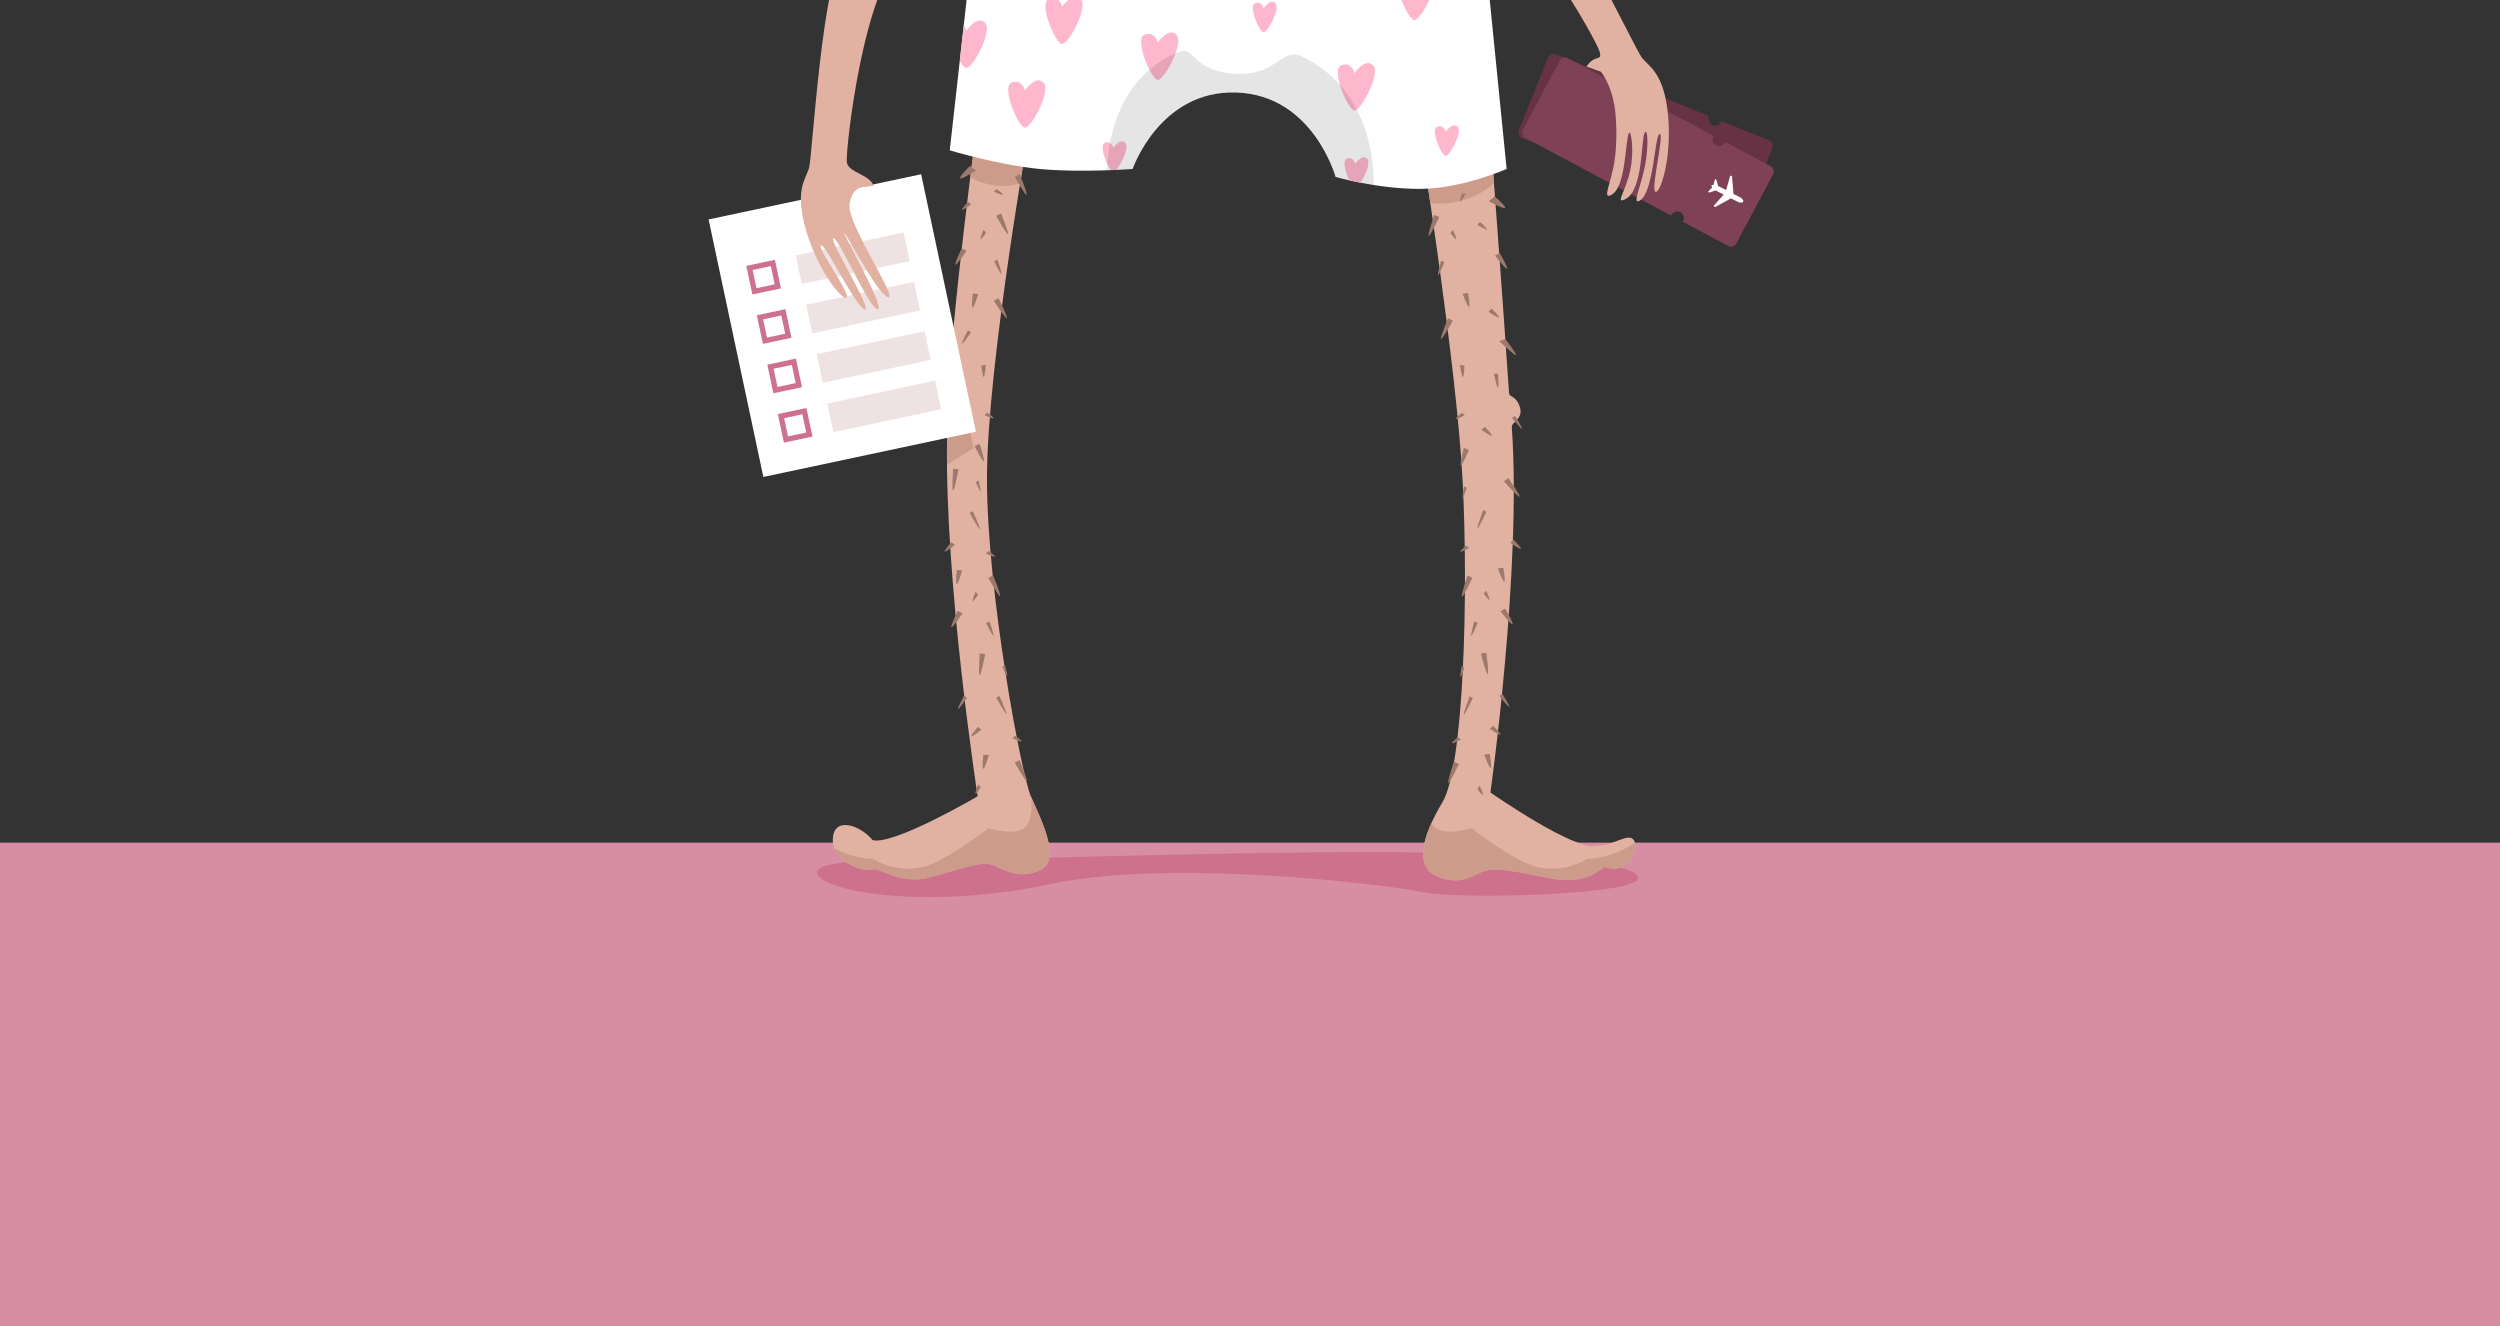 <?xml version="1.0" encoding="utf-8"?>
<svg width="1881px" height="998px" viewBox="0 0 1881 998" version="1.1" xmlns:xlink="http://www.w3.org/1999/xlink" xmlns="http://www.w3.org/2000/svg">
  <rect x="0" y="0" width="1881" height="998" fill="#333333" stroke="none"/>
  <defs>
    <path d="M109 0C109 0 89.13 146.71 86.714 214.009C86.544 218.737 78 217 78 226C78 235 86.073 236.049 86 240C84 348 109 509 109 509C109 509 46 546 30 542C20 530 0 524 0 542C5.85672e-16 560 25 566 30 564C35 562 50 576 73 570C96 564 112 557 121 561C130 565 142 572 157 564C172 556 156 525 149 509C142 493 116 356 116 270C116 184 149 0 149 0L109 0Z" id="path_1" />
    <path d="M0 0L22 -4.80267e-08L22 22L4.80267e-08 22L0 0Z" transform="matrix(1 -2.1830324E-09 2.1830324E-09 1 0.001 0)" id="path_2" />
    <path d="M0 0L22 -4.80267e-08L22 22L4.80267e-08 22L0 0Z" transform="matrix(1 -2.1830324E-09 2.1830324E-09 1 0.001 38)" id="path_3" />
    <path d="M0 0L22 -4.80267e-08L22 22L4.80267e-08 22L0 0Z" transform="matrix(1 -2.1830324E-09 2.1830324E-09 1 0 76.001)" id="path_4" />
    <path d="M0 0L22 -4.80267e-08L22 22L4.80267e-08 22L0 0Z" transform="matrix(1 -2.1830324E-09 2.1830324E-09 1 0 114)" id="path_5" />
    <path d="M81.08 -4.87064e-08C81.08 -4.87064e-08 78.186 124.589 77.229 191.913C77.177 195.615 72.207 193.73 69.682 202.875C67.157 212.019 76.549 213.94 76.482 217.539C74.482 325.539 106.83 491.326 106.83 491.326C106.83 491.326 45.033 539.458 29.033 535.458C16.05 536.138 4.522 526.35 0.862 532.929C-2.799 539.507 5.248 559.3 24.172 551.652C33.209 557.834 44.172 563.652 67.172 557.652C90.172 551.652 107.96 546.877 116.96 550.877C125.96 554.877 136.172 559.652 151.172 551.652C166.172 543.652 160.535 522.506 143.172 496.652C125.809 470.799 115.518 341.852 115.518 255.852C115.518 169.852 133.271 2.272 133.271 2.272L81.08 -4.87064e-08Z" transform="matrix(-0.999 0.052 0.052 0.999 159.618 -1.1444092E-05)" id="path_6" />
    <path d="M13 0L0 116C0 116 36.396 127 67.466 130C98.536 133 137.595 130 137.595 130C137.595 130 158.013 70.5 215.714 72.5C273.415 74.5 290.282 136 290.282 136C290.282 136 321.352 145 353.309 145C385.267 145 419 130 419 130L406 0L13 0Z" id="path_7" />
    <rect width="1881" height="998" id="artboard_1" />
    <clipPath id="clip_1">
      <use xlink:href="#artboard_1" clip-rule="evenodd" />
    </clipPath>
    <clipPath id="clip_2">
      <use xlink:href="#path_2" />
    </clipPath>
    <clipPath id="clip_3">
      <use xlink:href="#path_3" />
    </clipPath>
    <clipPath id="clip_4">
      <use xlink:href="#path_4" />
    </clipPath>
    <clipPath id="clip_5">
      <use xlink:href="#path_5" />
    </clipPath>
    <clipPath id="mask_1">
      <use xlink:href="#path_1" />
    </clipPath>
    <clipPath id="mask_2">
      <use xlink:href="#path_6" />
    </clipPath>
    <clipPath id="mask_3">
      <use xlink:href="#path_7" />
    </clipPath>
  </defs>
  <g id="final" clip-path="url(#clip_1)">
    <path d="M0 0L1998 0L1998 402L0 402L0 0Z" transform="translate(-108 634)" id="ground" fill="#D78DA4" fill-rule="evenodd" stroke="none" />
    <g id="man" transform="translate(533.151 -119.883)">
      <path d="M88.796 6C55.954 6 -9.731 5.014 1.216 18.014C12.164 31.014 87 43 176 24C265 5 425.807 23.808 455 30C484.193 36.193 621.573 32 617.923 19C614.274 6 524.385 0 413.571 0C302.756 0 121.638 6 88.796 6Z" transform="translate(81.444 761)" id="shadow" fill="#CD718E" fill-rule="evenodd" stroke="none" />
      <g id="leg_left" transform="translate(93.444 210)">
        <g id="leg">
          <path d="M109 0C109 0 89.13 146.71 86.714 214.009C86.544 218.737 78 217 78 226C78 235 86.073 236.049 86 240C84 348 109 509 109 509C109 509 46 546 30 542C20 530 0 524 0 542C5.85672e-16 560 25 566 30 564C35 562 50 576 73 570C96 564 112 557 121 561C130 565 142 572 157 564C172 556 156 525 149 509C142 493 116 356 116 270C116 184 149 0 149 0L109 0Z" id="Mask" fill="#E1B2A1" fill-rule="evenodd" stroke="none" />
          <g clip-path="url(#mask_1)">
            <path d="M0 0L58 0C58 0 81 45 53 59C25 73 0 52 0 52L0 0Z" transform="translate(95 -14)" id="Rectangle-2" fill="#CC9B8A" fill-rule="evenodd" stroke="none" />
            <path d="M5 0L29 26L48 118L0 148L5 0Z" transform="translate(58 129)" id="Rectangle-5" fill="#CC9B8A" fill-rule="evenodd" stroke="none" />
            <path d="M0.933 29.1C4.933 39.1 27.933 52.1 46.933 52.1C54.933 57.1 74.933 65.1 95.933 54.1C116.933 43.1 134 29.1 134 29.1C134 29.1 153 35.1 161 29.1C169 23.1 166 4.1 166 4.1C166 4.1 179.13 -0.75 180 0.1C192.761 12.569 179.081 25.979 195.933 29.1C222.933 34.1 211.933 63.1 187.933 70.1C163.933 77.1 78.933 87.1 41.933 77.1C4.933 67.1 -3.067 19.1 0.933 29.1Z" transform="translate(-17 503.9)" id="Path-3" fill="#CC9B8A" fill-rule="evenodd" stroke="none" />
          </g>
        </g>
        <g id="hairs" transform="translate(84.042 33.537)">
          <path d="M2.245 5.0179e-09C2.245 5.0179e-09 -0.882 12.718 0.245 13C1.372 13.282 6.245 1 6.245 1L2.245 5.0179e-09Z" transform="matrix(0.978 0.208 -0.208 0.978 7.715 335.474)" id="Path-11" fill="#9D796C" fill-rule="evenodd" stroke="none" />
          <path d="M2.245 6.10402e-05C2.245 6.10402e-05 -0.882 12.718 0.245 13C1.372 13.282 6.245 1 6.245 1L2.245 6.10402e-05Z" transform="matrix(0.978 0.208 -0.208 0.978 10.715 62.75)" id="Path-11-Copy-20" fill="#9D796C" fill-rule="evenodd" stroke="none" />
          <path d="M2.245 1.6887e-08C2.245 1.6887e-08 -0.882 12.718 0.245 13C1.372 13.282 6.245 1 6.245 1L2.245 1.6887e-08Z" transform="matrix(0.766 -0.643 0.643 0.766 21 213.477)" id="Path-11-Copy-10" fill="#9D796C" fill-rule="evenodd" stroke="none" />
          <path d="M2.498 -1.34044e-07C2.498 -1.34044e-07 -0.898 15.865 0.229 16.147C1.356 16.429 6.498 1 6.498 1L2.498 -1.34044e-07Z" transform="matrix(0.99 -0.139 0.139 0.99 24.011 368.367)" id="Path-11-Copy" fill="#9D796C" fill-rule="evenodd" stroke="none" />
          <path d="M2.498 -0C2.498 -0 -0.898 15.865 0.229 16.147C1.356 16.428 6.498 1 6.498 1L2.498 -0Z" transform="matrix(0.707 -0.707 0.707 0.707 35.334 104.484)" id="Path-11-Copy-22" fill="#9D796C" fill-rule="evenodd" stroke="none" />
          <path d="M2.498 -1.34044e-07C2.498 -1.34044e-07 -0.898 15.865 0.229 16.147C1.356 16.429 6.498 1 6.498 1L2.498 -1.34044e-07Z" transform="matrix(0.99 -0.139 0.139 0.99 4.01 229.367)" id="Path-11-Copy-11" fill="#9D796C" fill-rule="evenodd" stroke="none" />
          <path d="M2.498 0C2.498 0 -0.898 15.865 0.229 16.147C1.356 16.429 6.498 1 6.498 1L2.498 0Z" transform="matrix(0.755 -0.656 0.656 0.755 50.998 451.727)" id="Path-11-Copy-5" fill="#9D796C" fill-rule="evenodd" stroke="none" />
          <path d="M2.498 0C2.498 0 -0.898 15.865 0.229 16.147C1.356 16.429 6.498 1 6.498 1L2.498 0Z" transform="matrix(0.755 -0.656 0.656 0.755 50.998 10.984)" id="Path-11-Copy-24" fill="#9D796C" fill-rule="evenodd" stroke="none" />
          <path d="M2.498 0C2.498 0 -0.898 15.865 0.229 16.147C1.356 16.429 6.498 1 6.498 1L2.498 0Z" transform="matrix(0.755 -0.656 0.656 0.755 30.998 312.727)" id="Path-11-Copy-12" fill="#9D796C" fill-rule="evenodd" stroke="none" />
          <path d="M2.498 0C2.498 0 -0.898 15.865 0.229 16.147C1.356 16.429 6.498 1 6.498 1L2.498 0Z" transform="matrix(0.755 -0.656 0.656 0.755 36.965 40.406)" id="Path-11-Copy-25" fill="#9D796C" fill-rule="evenodd" stroke="none" />
          <path d="M2.257 -2.6279e-07C2.257 -2.6279e-07 -0.883 10.07 0.245 10.352C1.372 10.634 6.257 1 6.257 1L2.257 -2.6279e-07Z" transform="matrix(0.982 -0.191 0.191 0.982 27.011 444.656)" id="Path-11-Copy-6" fill="#9D796C" fill-rule="evenodd" stroke="none" />
          <path d="M2.256 -2.6279e-07C2.256 -2.6279e-07 -0.883 10.07 0.244 10.352C1.371 10.634 6.256 1 6.256 1L2.256 -2.6279e-07Z" transform="matrix(0.982 -0.191 0.191 0.982 19.011 97.656)" id="Path-11-Copy-26" fill="#9D796C" fill-rule="evenodd" stroke="none" />
          <path d="M2.256 0C2.256 0 -0.883 10.07 0.244 10.352C1.371 10.634 6.256 1 6.256 1L2.256 0Z" transform="matrix(0.982 -0.191 0.191 0.982 7.011 305.657)" id="Path-11-Copy-13" fill="#9D796C" fill-rule="evenodd" stroke="none" />
          <path d="M1.636 -3.24249e-05C1.636 -3.24249e-05 -0.641 7.304 0.177 7.508C0.994 7.713 4.538 0.725 4.538 0.725L1.636 -3.24249e-05Z" transform="matrix(0.891 0.454 -0.454 0.891 16.404 27.48)" id="Path-11-Copy-27" fill="#9D796C" fill-rule="evenodd" stroke="none" />
          <path d="M1.857 -5.66898e-09C1.857 -5.66898e-09 -0.726 8.287 0.201 8.518C1.128 8.75 5.148 0.823 5.148 0.823L1.857 -5.66898e-09Z" transform="matrix(0.914 0.407 -0.407 0.914 23.467 422.48)" id="Path-11-Copy-7" fill="#9D796C" fill-rule="evenodd" stroke="none" />
          <path d="M1.857 0C1.857 0 -0.727 8.287 0.201 8.518C1.128 8.75 5.148 0.823 5.148 0.823L1.857 0Z" transform="matrix(0.921 -0.391 0.391 0.921 26.017 152.167)" id="Path-11-Copy-28" fill="#9D796C" fill-rule="evenodd" stroke="none" />
          <path d="M1.857 -5.66898e-09C1.857 -5.66898e-09 -0.726 8.287 0.201 8.518C1.128 8.75 5.148 0.823 5.148 0.823L1.857 -5.66898e-09Z" transform="matrix(0.914 0.407 -0.407 0.914 3.467 283.481)" id="Path-11-Copy-14" fill="#9D796C" fill-rule="evenodd" stroke="none" />
          <path d="M3.17 1.52491e-05C3.17 1.52491e-05 -1.24 11.055 0.343 11.365C1.927 11.674 8.79 1.098 8.79 1.098L3.17 1.52491e-05Z" transform="matrix(0.914 0.407 -0.407 0.914 16.141 0)" id="Path-11-Copy-29" fill="#9D796C" fill-rule="evenodd" stroke="none" />
          <path d="M1.678 0C1.678 0 -0.603 10.653 0.154 10.843C0.911 11.032 4.364 0.671 4.364 0.671L1.678 0Z" transform="matrix(0.961 0.276 -0.276 0.961 12.981 399.472)" id="Path-11-Copy-2" fill="#9D796C" fill-rule="evenodd" stroke="none" />
          <path d="M1.677 0C1.677 0 -0.603 10.654 0.154 10.843C0.91 11.032 4.363 0.672 4.363 0.672L1.677 0Z" transform="matrix(0.961 0.276 -0.276 0.961 15.981 124.472)" id="Path-11-Copy-30" fill="#9D796C" fill-rule="evenodd" stroke="none" />
          <path d="M1.678 -1.75912e-08C1.678 -1.75912e-08 -0.603 10.653 0.154 10.843C0.911 11.032 4.364 0.671 4.364 0.671L1.678 -1.75912e-08Z" transform="matrix(0.788 -0.616 0.616 0.788 29.985 346.149)" id="Path-11-Copy-15" fill="#9D796C" fill-rule="evenodd" stroke="none" />
          <path d="M1.678 -1.75912e-08C1.678 -1.75912e-08 -0.603 10.653 0.154 10.843C0.911 11.032 4.364 0.671 4.364 0.671L1.678 -1.75912e-08Z" transform="matrix(0.788 -0.616 0.616 0.788 35.953 73.829)" id="Path-11-Copy-31" fill="#9D796C" fill-rule="evenodd" stroke="none" />
          <path d="M0.331 0C0.331 0 -0.419 7.091 0.338 7.28C1.095 7.469 2.805 1.371 2.805 1.371L0.331 0Z" transform="matrix(0.961 0.276 -0.276 0.961 25.007 466.474)" id="Path-11-Copy-8" fill="#9D796C" fill-rule="evenodd" stroke="none" />
          <path d="M0.331 -0C0.331 -0 -0.419 7.091 0.338 7.28C1.095 7.469 2.805 1.371 2.805 1.371L0.331 -0Z" transform="matrix(0.961 0.276 -0.276 0.961 23.007 321.474)" id="Path-11-Copy-16" fill="#9D796C" fill-rule="evenodd" stroke="none" />
          <path d="M0.331 -6.10352e-05C0.331 -6.10352e-05 -0.419 7.091 0.338 7.28C1.095 7.469 2.805 1.371 2.805 1.371L0.331 -6.10352e-05Z" transform="matrix(0.961 0.276 -0.276 0.961 28.974 49.155)" id="Path-11-Copy-32" fill="#9D796C" fill-rule="evenodd" stroke="none" />
          <path d="M0.331 0C0.331 0 -0.419 7.091 0.338 7.28C1.095 7.47 2.805 1.371 2.805 1.371L0.331 0Z" transform="matrix(0.326 -0.946 0.946 0.326 50.973 432.115)" id="Path-11-Copy-9" fill="#9D796C" fill-rule="evenodd" stroke="none" />
          <path d="M0.331 -3.27427e-09C0.331 -3.27427e-09 -0.419 7.091 0.338 7.28C1.095 7.469 2.805 1.371 2.805 1.371L0.331 -3.27427e-09Z" transform="matrix(0.326 -0.946 0.946 0.326 29.972 189.051)" id="Path-11-Copy-33" fill="#9D796C" fill-rule="evenodd" stroke="none" />
          <path d="M0.331 -3.27427e-09C0.331 -3.27427e-09 -0.419 7.091 0.338 7.28C1.095 7.469 2.805 1.371 2.805 1.371L0.331 -3.27427e-09Z" transform="matrix(0.326 -0.946 0.946 0.326 30.972 293.115)" id="Path-11-Copy-17" fill="#9D796C" fill-rule="evenodd" stroke="none" />
          <path d="M0.331 -3.27427e-09C0.331 -3.27427e-09 -0.419 7.091 0.338 7.28C1.095 7.469 2.805 1.371 2.805 1.371L0.331 -3.27427e-09Z" transform="matrix(0.326 -0.946 0.946 0.326 36.939 20.795)" id="Path-11-Copy-34" fill="#9D796C" fill-rule="evenodd" stroke="none" />
          <path d="M2.539 0C2.539 0 -0.64 14.05 0.117 14.239C0.873 14.428 5.225 0.671 5.225 0.671L2.539 0Z" transform="matrix(0.743 -0.669 0.669 0.743 36.979 402.959)" id="Path-11-Copy-3" fill="#9D796C" fill-rule="evenodd" stroke="none" />
          <path d="M2.539 0C2.539 0 -0.64 14.05 0.117 14.239C0.873 14.428 5.225 0.671 5.225 0.671L2.539 0Z" transform="matrix(0.743 -0.669 0.669 0.743 16.979 263.959)" id="Path-11-Copy-18" fill="#9D796C" fill-rule="evenodd" stroke="none" />
          <path d="M2.177 0C2.177 0 -0.549 7.473 0.1 7.573C0.749 7.674 4.48 0.357 4.48 0.357L2.177 0Z" transform="matrix(0.743 -0.669 0.669 0.743 41.977 379.46)" id="Path-11-Copy-4" fill="#9D796C" fill-rule="evenodd" stroke="none" />
          <path d="M2.177 0C2.177 0 -0.549 7.473 0.1 7.574C0.749 7.674 4.48 0.357 4.48 0.357L2.177 0Z" transform="matrix(0.743 -0.669 0.669 0.743 21.977 240.46)" id="Path-11-Copy-19" fill="#9D796C" fill-rule="evenodd" stroke="none" />
        </g>
      </g>
      <path d="M0 0L163.503 -3.56933e-07L163.503 198.114L4.32488e-07 198.114L0 0Z" transform="matrix(0.978 -0.208 0.208 0.978 0 284.993)" id="Rectangle-3" fill="#FFFFFF" fill-rule="evenodd" stroke="none" />
      <g id="paper_text" transform="matrix(0.978 -0.208 0.208 0.978 28.373 319.931)">
        <g id="Rectangle-4">
          <g clip-path="url(#clip_2)">
            <use xlink:href="#path_2" fill="none" stroke="#CD718E" stroke-width="8" />
          </g>
        </g>
        <path d="M0 0L83 -1.81192e-07L83 22L4.80267e-08 22L0 0Z" transform="matrix(1 -2.1830324E-09 2.1830324E-09 1 38.001 0)" id="Rectangle-4-Copy-4" fill="#EFE2E2" fill-rule="evenodd" stroke="none" />
        <g id="Rectangle-4-Copy">
          <g clip-path="url(#clip_3)">
            <use xlink:href="#path_3" fill="none" stroke="#CD718E" stroke-width="8" />
          </g>
        </g>
        <path d="M0 0L83 -1.81192e-07L83 22L4.80267e-08 22L0 0Z" transform="matrix(1 -2.1830324E-09 2.1830324E-09 1 38.002 38)" id="Rectangle-4-Copy-5" fill="#EFE2E2" fill-rule="evenodd" stroke="none" />
        <g id="Rectangle-4-Copy-2">
          <g clip-path="url(#clip_4)">
            <use xlink:href="#path_4" fill="none" stroke="#CD718E" stroke-width="8" />
          </g>
        </g>
        <path d="M0 0L83 -1.81192e-07L83 22L4.80267e-08 22L0 0Z" transform="matrix(1 -2.1830324E-09 2.1830324E-09 1 38.001 76)" id="Rectangle-4-Copy-6" fill="#EFE2E2" fill-rule="evenodd" stroke="none" />
        <g id="Rectangle-4-Copy-3">
          <g clip-path="url(#clip_5)">
            <use xlink:href="#path_5" fill="none" stroke="#CD718E" stroke-width="8" />
          </g>
        </g>
        <path d="M0 0L83 -1.81192e-07L83 22L4.80267e-08 22L0 0Z" transform="matrix(1 -2.1830324E-09 2.1830324E-09 1 38.001 114)" id="Rectangle-4-Copy-7" fill="#EFE2E2" fill-rule="evenodd" stroke="none" />
      </g>
      <g id="leg_right" transform="translate(509.796 219.757)">
        <g id="l">
          <path d="M81.08 -4.87064e-08C81.08 -4.87064e-08 78.186 124.589 77.229 191.913C77.177 195.615 72.207 193.73 69.682 202.875C67.157 212.019 76.549 213.94 76.482 217.539C74.482 325.539 106.83 491.326 106.83 491.326C106.83 491.326 45.033 539.458 29.033 535.458C16.05 536.138 4.522 526.35 0.862 532.929C-2.799 539.507 5.248 559.3 24.172 551.652C33.209 557.834 44.172 563.652 67.172 557.652C90.172 551.652 107.96 546.877 116.96 550.877C125.96 554.877 136.172 559.652 151.172 551.652C166.172 543.652 160.535 522.506 143.172 496.652C125.809 470.799 115.518 341.852 115.518 255.852C115.518 169.852 133.271 2.272 133.271 2.272L81.08 -4.87064e-08Z" transform="matrix(-0.999 0.052 0.052 0.999 159.618 -1.1444092E-05)" id="Mask" fill="#E1B2A1" fill-rule="evenodd" stroke="none" />
          <g clip-path="url(#mask_2)">
            <path d="M0 0L58 0C58 0 90 19 65 47C40 75 0 64 0 64L0 0Z" transform="translate(19.648 -12.757)" id="Rectangle-2" fill="#CC9B8A" fill-rule="evenodd" stroke="none" />
            <path d="M0.933 29.1C4.933 39.1 27.933 52.1 46.933 52.1C54.933 57.1 74.933 65.1 95.933 54.1C116.933 43.1 134 29.1 134 29.1C134 29.1 153 35.1 161 29.1C169 23.1 166 4.1 166 4.1C166 4.1 179.13 -0.75 180 0.1C192.761 12.569 179.081 25.979 195.933 29.1C222.933 34.1 211.933 63.1 187.933 70.1C163.933 77.1 78.933 87.1 41.933 77.1C4.933 67.1 -3.067 19.1 0.933 29.1Z" transform="matrix(-1 0 0 1 198.351 494.143)" id="Path-3" fill="#CC9B8A" fill-rule="evenodd" stroke="none" />
          </g>
        </g>
        <g id="hairs-copy" transform="matrix(-0.998 0.07 0.07 0.998 89.657 42.311)">
          <path d="M2.245 0C2.245 0 -0.882 12.719 0.245 13C1.372 13.282 6.245 1 6.245 1L2.245 0Z" transform="matrix(0.978 0.208 -0.208 0.978 19.93 314.282)" id="Path-11" fill="#9D796C" fill-rule="evenodd" stroke="none" />
          <path d="M2.245 -9.67868e-09C2.245 -9.67868e-09 -0.882 12.718 0.245 13C1.372 13.282 6.245 1 6.245 1L2.245 -9.67868e-09Z" transform="matrix(0.978 0.208 -0.208 0.978 5.39 47.186)" id="Path-11-Copy-20" fill="#9D796C" fill-rule="evenodd" stroke="none" />
          <path d="M2.245 -0C2.245 -0 -0.882 12.718 0.245 13C1.372 13.281 6.245 1 6.245 1L2.245 -0Z" transform="matrix(0.766 -0.643 0.643 0.766 39.335 195.273)" id="Path-11-Copy-10" fill="#9D796C" fill-rule="evenodd" stroke="none" />
          <path d="M2.498 0C2.498 0 -0.898 15.865 0.229 16.147C1.356 16.429 6.498 1 6.498 1L2.498 0Z" transform="matrix(0.99 -0.139 0.139 0.99 36.225 347.176)" id="Path-11-Copy" fill="#9D796C" fill-rule="evenodd" stroke="none" />
          <path d="M2.498 -0C2.498 -0 -0.898 15.865 0.229 16.147C1.356 16.428 6.498 1 6.498 1L2.498 -0Z" transform="matrix(0.707 -0.707 0.707 0.707 44.489 97.814)" id="Path-11-Copy-22" fill="#9D796C" fill-rule="evenodd" stroke="none" />
          <path d="M2.498 0C2.498 0 -0.898 15.865 0.229 16.147C1.356 16.429 6.498 1 6.498 1L2.498 0Z" transform="matrix(0.946 0.326 -0.326 0.946 10.608 216.229)" id="Path-11-Copy-11" fill="#9D796C" fill-rule="evenodd" stroke="none" />
          <path d="M2.498 -0C2.498 -0 -0.898 15.865 0.229 16.147C1.356 16.428 6.498 1 6.498 1L2.498 -0Z" transform="matrix(0.755 -0.656 0.656 0.755 63.211 430.535)" id="Path-11-Copy-5" fill="#9D796C" fill-rule="evenodd" stroke="none" />
          <path d="M6.592 0C6.592 0 -1.013 12.604 0.114 12.886C1.241 13.167 11.396 0.926 11.396 0.926L6.592 0Z" transform="matrix(0.999 0.052 -0.052 0.999 1.305 112.31)" id="Path-11-Copy-24" fill="#9D796C" fill-rule="evenodd" stroke="none" />
          <path d="M2.498 -6.10651e-05C2.498 -6.10651e-05 -0.898 15.865 0.229 16.147C1.356 16.429 6.498 1 6.498 1L2.498 -6.10651e-05Z" transform="matrix(0.755 -0.656 0.656 0.755 43.212 291.535)" id="Path-11-Copy-12" fill="#9D796C" fill-rule="evenodd" stroke="none" />
          <path d="M2.498 0C2.498 0 -0.898 15.865 0.229 16.147C1.356 16.429 6.498 1 6.498 1L2.498 0Z" transform="matrix(0.755 -0.656 0.656 0.755 49.179 19.215)" id="Path-11-Copy-25" fill="#9D796C" fill-rule="evenodd" stroke="none" />
          <path d="M2.257 0C2.257 0 -0.883 10.07 0.245 10.352C1.372 10.634 6.257 1 6.257 1L2.257 0Z" transform="matrix(0.982 -0.191 0.191 0.982 39.227 423.464)" id="Path-11-Copy-6" fill="#9D796C" fill-rule="evenodd" stroke="none" />
          <path d="M2.256 0C2.256 0 -0.883 10.07 0.244 10.352C1.371 10.634 6.256 1 6.256 1L2.256 0Z" transform="matrix(0.982 -0.191 0.191 0.982 31.227 76.464)" id="Path-11-Copy-26" fill="#9D796C" fill-rule="evenodd" stroke="none" />
          <path d="M2.257 0C2.257 0 -0.883 10.07 0.245 10.352C1.372 10.634 6.257 1 6.257 1L2.257 0Z" transform="matrix(0.982 -0.191 0.191 0.982 19.227 284.464)" id="Path-11-Copy-13" fill="#9D796C" fill-rule="evenodd" stroke="none" />
          <path d="M1.637 -5.6393e-07C1.637 -5.6393e-07 -0.64 7.304 0.177 7.508C0.995 7.713 4.538 0.725 4.538 0.725L1.637 -5.6393e-07Z" transform="matrix(0.891 0.454 -0.454 0.891 19.214 22.684)" id="Path-11-Copy-27" fill="#9D796C" fill-rule="evenodd" stroke="none" />
          <path d="M1.857 -6.43155e-07C1.857 -6.43155e-07 -0.727 8.287 0.201 8.518C1.128 8.75 5.148 0.823 5.148 0.823L1.857 -6.43155e-07Z" transform="matrix(0.914 0.407 -0.407 0.914 35.681 401.289)" id="Path-11-Copy-7" fill="#9D796C" fill-rule="evenodd" stroke="none" />
          <path d="M1.857 -3.05343e-05C1.857 -3.05343e-05 -0.727 8.287 0.201 8.518C1.128 8.75 5.148 0.823 5.148 0.823L1.857 -3.05343e-05Z" transform="matrix(0.921 -0.391 0.391 0.921 38.23 130.975)" id="Path-11-Copy-28" fill="#9D796C" fill-rule="evenodd" stroke="none" />
          <path d="M1.857 -6.43155e-07C1.857 -6.43155e-07 -0.726 8.287 0.201 8.518C1.129 8.75 5.148 0.823 5.148 0.823L1.857 -6.43155e-07Z" transform="matrix(0.914 0.407 -0.407 0.914 10.574 262.846)" id="Path-11-Copy-14" fill="#9D796C" fill-rule="evenodd" stroke="none" />
          <path d="M1.857 -6.43155e-07C1.857 -6.43155e-07 -0.726 8.287 0.201 8.518C1.129 8.75 5.148 0.823 5.148 0.823L1.857 -6.43155e-07Z" transform="matrix(0.914 0.407 -0.407 0.914 26.286 176.565)" id="Path-11-Copy-21" fill="#9D796C" fill-rule="evenodd" stroke="none" />
          <path d="M-1.71002e-09 0.525C-1.71002e-09 0.525 1.118 10.531 2.046 10.763C2.973 10.995 3.118 1.0148e-08 3.118 1.0148e-08L-1.71002e-09 0.525Z" transform="matrix(0.993 0.122 -0.122 0.993 15.24 137.643)" id="Path-11-Copy-35" fill="#9D796C" fill-rule="evenodd" stroke="none" />
          <path d="M1.857 0C1.857 0 -0.727 8.287 0.201 8.519C1.128 8.751 5.148 0.823 5.148 0.823L1.857 0Z" transform="matrix(0.914 0.407 -0.407 0.914 14.81 88.286)" id="Path-11-Copy-23" fill="#9D796C" fill-rule="evenodd" stroke="none" />
          <path d="M3.17 0C3.17 0 -1.24 11.056 0.343 11.365C1.927 11.674 8.79 1.098 8.79 1.098L3.17 0Z" transform="matrix(0.914 0.407 -0.407 0.914 5.518 3.69)" id="Path-11-Copy-29" fill="#9D796C" fill-rule="evenodd" stroke="none" />
          <path d="M1.677 -1.47394e-07C1.677 -1.47394e-07 -0.603 10.653 0.154 10.843C0.91 11.032 4.363 0.671 4.363 0.671L1.677 -1.47394e-07Z" transform="matrix(0.961 0.276 -0.276 0.961 27.19 378.141)" id="Path-11-Copy-2" fill="#9D796C" fill-rule="evenodd" stroke="none" />
          <path d="M1.677 -0C1.677 -0 -0.603 10.653 0.153 10.842C0.91 11.032 4.363 0.671 4.363 0.671L1.677 -0Z" transform="matrix(0.961 0.276 -0.276 0.961 2.989 170.281)" id="Path-11-Copy-30" fill="#9D796C" fill-rule="evenodd" stroke="none" />
          <path d="M1.678 -9.15232e-05C1.678 -9.15232e-05 -0.603 10.653 0.154 10.843C0.911 11.032 4.364 0.671 4.364 0.671L1.678 -9.15232e-05Z" transform="matrix(0.788 -0.616 0.616 0.788 42.199 324.957)" id="Path-11-Copy-15" fill="#9D796C" fill-rule="evenodd" stroke="none" />
          <path d="M1.677 -0C1.677 -0 -0.603 10.653 0.154 10.842C0.91 11.032 4.363 0.671 4.363 0.671L1.677 -0Z" transform="matrix(0.788 -0.616 0.616 0.788 48.168 52.637)" id="Path-11-Copy-31" fill="#9D796C" fill-rule="evenodd" stroke="none" />
          <path d="M0.331 -3.21238e-08C0.331 -3.21238e-08 -0.419 7.091 0.338 7.28C1.095 7.469 2.805 1.371 2.805 1.371L0.331 -3.21238e-08Z" transform="matrix(0.961 0.276 -0.276 0.961 50.328 446.372)" id="Path-11-Copy-8" fill="#9D796C" fill-rule="evenodd" stroke="none" />
          <path d="M0.331 -3.21238e-08C0.331 -3.21238e-08 -0.419 7.091 0.338 7.28C1.095 7.469 2.805 1.371 2.805 1.371L0.331 -3.21238e-08Z" transform="matrix(0.961 0.276 -0.276 0.961 35.22 300.283)" id="Path-11-Copy-16" fill="#9D796C" fill-rule="evenodd" stroke="none" />
          <path d="M0.331 -3.21238e-08C0.331 -3.21238e-08 -0.419 7.091 0.338 7.28C1.095 7.469 2.805 1.371 2.805 1.371L0.331 -3.21238e-08Z" transform="matrix(0.961 0.276 -0.276 0.961 41.187 27.963)" id="Path-11-Copy-32" fill="#9D796C" fill-rule="evenodd" stroke="none" />
          <path d="M0.331 -0C0.331 -0 -0.419 7.091 0.338 7.28C1.095 7.469 2.805 1.371 2.805 1.371L0.331 -0Z" transform="matrix(0.326 -0.946 0.946 0.326 62.186 410.994)" id="Path-11-Copy-9" fill="#9D796C" fill-rule="evenodd" stroke="none" />
          <path d="M0.331 -0C0.331 -0 -0.419 7.091 0.338 7.28C1.095 7.469 2.805 1.371 2.805 1.371L0.331 -0Z" transform="matrix(0.326 -0.946 0.946 0.326 42.185 167.86)" id="Path-11-Copy-33" fill="#9D796C" fill-rule="evenodd" stroke="none" />
          <path d="M0.331 0C0.331 0 -0.419 7.091 0.338 7.28C1.095 7.469 2.805 1.371 2.805 1.371L0.331 0Z" transform="matrix(0.326 -0.946 0.946 0.326 45.899 267.724)" id="Path-11-Copy-17" fill="#9D796C" fill-rule="evenodd" stroke="none" />
          <path d="M0.331 -3.83391e-09C0.331 -3.83391e-09 -0.419 7.091 0.338 7.28C1.095 7.469 2.805 1.371 2.805 1.371L0.331 -3.83391e-09Z" transform="matrix(0.743 -0.669 0.669 0.743 29.615 1.877)" id="Path-11-Copy-34" fill="#9D796C" fill-rule="evenodd" stroke="none" />
          <path d="M2.539 -0C2.539 -0 -0.641 14.05 0.116 14.239C0.873 14.428 5.225 0.671 5.225 0.671L2.539 -0Z" transform="matrix(0.743 -0.669 0.669 0.743 49.196 381.767)" id="Path-11-Copy-3" fill="#9D796C" fill-rule="evenodd" stroke="none" />
          <path d="M2.539 6.10088e-05C2.539 6.10088e-05 -0.641 14.05 0.116 14.239C0.873 14.428 5.225 0.672 5.225 0.672L2.539 6.10088e-05Z" transform="matrix(0.743 -0.669 0.669 0.743 29.195 242.767)" id="Path-11-Copy-18" fill="#9D796C" fill-rule="evenodd" stroke="none" />
          <path d="M2.177 -0C2.177 -0 -0.549 7.473 0.1 7.573C0.749 7.674 4.48 0.357 4.48 0.357L2.177 -0Z" transform="matrix(0.743 -0.669 0.669 0.743 54.191 358.27)" id="Path-11-Copy-4" fill="#9D796C" fill-rule="evenodd" stroke="none" />
          <path d="M2.177 6.10125e-05C2.177 6.10125e-05 -0.549 7.473 0.1 7.574C0.749 7.674 4.48 0.357 4.48 0.357L2.177 6.10125e-05Z" transform="matrix(0.743 -0.669 0.669 0.743 43.055 223.591)" id="Path-11-Copy-19" fill="#9D796C" fill-rule="evenodd" stroke="none" />
        </g>
      </g>
      <path d="M64.636 5.041C42.915 21.515 14.351 157.517 10.371 165.477C6.392 173.437 -3.223 180.445 1.089 212.283C5.402 244.122 20.352 268.775 23.337 265.79C26.322 262.805 6.392 224.179 10.371 224.179C14.351 224.179 28.154 272.789 35.119 276.769C42.084 280.748 16.341 220.2 20.321 220.2C24.301 220.2 39.026 278.333 44.996 278.333C50.965 278.333 26.291 213.235 29.276 218.21C32.261 223.185 47.34 268.705 54.305 270.695C61.27 272.685 32.261 211.245 36.24 197.316C40.22 183.386 49.511 185.901 49.511 185.901C49.511 185.901 49.511 185.901 56.453 185.988C54.038 176.494 39.225 173.437 39.225 165.477C39.225 157.517 72.598 34.985 106.518 17.749C106.518 17.749 86.356 -11.434 64.636 5.041Z" transform="matrix(0.988 -0.156 0.156 0.988 39.444 84.663)" id="hand_left" fill="#E1B2A1" fill-rule="evenodd" stroke="none" />
      <g id="underwear" transform="translate(181.444 117)">
        <path d="M13 0L0 116C0 116 36.396 127 67.466 130C98.536 133 137.595 130 137.595 130C137.595 130 158.013 70.5 215.714 72.5C273.415 74.5 290.282 136 290.282 136C290.282 136 321.352 145 353.309 145C385.267 145 419 130 419 130L406 0L13 0Z" id="Mask" fill="#FFFFFF" fill-rule="evenodd" stroke="none" />
        <g clip-path="url(#mask_3)">
          <g id="Group-2" transform="translate(0 -17.68)">
            <path d="M12.541 35.68C7.541 35.68 -5.459 4.68 2.541 1.68C10.541 -1.32 12.541 7.68 12.541 7.68C12.541 7.68 20.541 -4.32 26.541 1.68C32.541 7.68 17.541 35.68 12.541 35.68Z" transform="translate(0 36)" id="Path-10" fill="#FFB7CD" fill-rule="evenodd" stroke="none" />
            <path d="M12.541 35.68C7.541 35.68 -5.459 4.68 2.541 1.68C10.541 -1.32 12.541 7.68 12.541 7.68C12.541 7.68 20.541 -4.32 26.541 1.68C32.541 7.68 17.541 35.68 12.541 35.68Z" transform="translate(44 81)" id="Path-10-Copy" fill="#FFB7CD" fill-rule="evenodd" stroke="none" />
            <path d="M12.541 35.68C7.541 35.68 -5.459 4.68 2.541 1.68C10.541 -1.32 12.541 7.68 12.541 7.68C12.541 7.68 20.541 -4.32 26.541 1.68C32.541 7.68 17.541 35.68 12.541 35.68Z" transform="translate(72 18)" id="Path-10-Copy-2" fill="#FFB7CD" fill-rule="evenodd" stroke="none" />
            <path d="M12.541 35.68C7.541 35.68 -5.459 4.68 2.541 1.68C10.541 -1.32 12.541 7.68 12.541 7.68C12.541 7.68 20.541 -4.32 26.541 1.68C32.541 7.68 17.541 35.68 12.541 35.68Z" transform="translate(144 45)" id="Path-10-Copy-3" fill="#FFB7CD" fill-rule="evenodd" stroke="none" />
            <path d="M12.541 35.68C7.541 35.68 -5.459 4.68 2.541 1.68C10.541 -1.32 12.541 7.68 12.541 7.68C12.541 7.68 20.541 -4.32 26.541 1.68C32.541 7.68 17.541 35.68 12.541 35.68Z" transform="translate(292 68)" id="Path-10-Copy-5" fill="#FFB7CD" fill-rule="evenodd" stroke="none" />
            <path d="M12.541 35.68C7.541 35.68 -5.459 4.68 2.541 1.68C10.541 -1.32 12.541 7.68 12.541 7.68C12.541 7.68 20.541 -4.32 26.541 1.68C32.541 7.68 17.541 35.68 12.541 35.68Z" transform="translate(337 0)" id="Path-10-Copy-6" fill="#FFB7CD" fill-rule="evenodd" stroke="none" />
            <path d="M12.541 35.68C7.541 35.68 -5.459 4.68 2.541 1.68C10.541 -1.32 12.541 7.68 12.541 7.68C12.541 7.68 20.541 -4.32 26.541 1.68C32.541 7.68 17.541 35.68 12.541 35.68Z" transform="translate(415 44)" id="Path-10-Copy-7" fill="#FFB7CD" fill-rule="evenodd" stroke="none" />
            <path d="M8.081 22.99C4.859 22.99 -3.517 3.016 1.637 1.083C6.792 -0.851 8.081 4.949 8.081 4.949C8.081 4.949 13.235 -2.784 17.102 1.083C20.968 4.949 11.302 22.99 8.081 22.99Z" transform="translate(228 21.886)" id="Path-10-Copy-4" fill="#FFB7CD" fill-rule="evenodd" stroke="none" />
            <path d="M8.081 22.99C4.859 22.99 -3.517 3.016 1.637 1.083C6.792 -0.851 8.081 4.949 8.081 4.949C8.081 4.949 13.235 -2.784 17.102 1.083C20.968 4.949 11.302 22.99 8.081 22.99Z" transform="translate(297 138.886)" id="Path-10-Copy-10" fill="#FFB7CD" fill-rule="evenodd" stroke="none" />
            <path d="M8.081 22.99C4.859 22.99 -3.517 3.016 1.637 1.083C6.792 -0.851 8.081 4.949 8.081 4.949C8.081 4.949 13.235 -2.784 17.102 1.083C20.968 4.949 11.302 22.99 8.081 22.99Z" transform="translate(115 126.886)" id="Path-10-Copy-8" fill="#FFB7CD" fill-rule="evenodd" stroke="none" />
            <path d="M8.081 22.99C4.859 22.99 -3.517 3.016 1.637 1.083C6.792 -0.851 8.081 4.949 8.081 4.949C8.081 4.949 13.235 -2.784 17.102 1.083C20.968 4.949 11.302 22.99 8.081 22.99Z" transform="translate(365 114.886)" id="Path-10-Copy-9" fill="#FFB7CD" fill-rule="evenodd" stroke="none" />
          </g>
          <path d="M84.5 195.443C140.557 195.443 201 172.443 201 102.443C201 53.969 180.639 20.529 147 4.443C132.061 -2.701 128.5 17.443 100.5 17.443C65.5 17.443 65.905 -3.257 56 0.443C18.231 14.551 0 51.939 0 97.443C0 154.88 28.443 195.443 84.5 195.443Z" transform="translate(118 41)" id="Oval-2" fill="#000000" fill-opacity="0.102" fill-rule="evenodd" stroke="none" />
        </g>
      </g>
      <g id="tickets" transform="matrix(0.974 0.225 -0.225 0.974 622.971 156.617)">
        <g id="Group-6-Copy" transform="matrix(0.988 0.156 -0.156 0.988 10.637 6.1035156E-05)">
          <path d="M133.797 5.44C136.533 5.44 138.752 3.207 138.752 0.453C138.752 0.301 138.745 0.149 138.732 2.83942e-06L177.501 1.32272e-05Q177.611 1.32568e-05 177.722 0.005Q177.832 0.011 177.942 0.022Q178.052 0.033 178.161 0.049Q178.27 0.065 178.379 0.086Q178.487 0.108 178.594 0.135Q178.701 0.162 178.807 0.194Q178.913 0.226 179.017 0.263Q179.121 0.3 179.223 0.342Q179.325 0.385 179.425 0.432Q179.524 0.479 179.622 0.531Q179.719 0.583 179.814 0.64Q179.909 0.697 180 0.758Q180.092 0.82 180.181 0.885Q180.27 0.951 180.355 1.021Q180.44 1.091 180.522 1.165Q180.604 1.24 180.682 1.318Q180.76 1.396 180.835 1.478Q180.909 1.56 180.979 1.645Q181.049 1.73 181.115 1.819Q181.18 1.908 181.242 2Q181.303 2.091 181.36 2.186Q181.417 2.281 181.469 2.378Q181.521 2.476 181.568 2.575Q181.615 2.675 181.658 2.777Q181.7 2.879 181.737 2.983Q181.774 3.087 181.806 3.193Q181.838 3.299 181.865 3.406Q181.892 3.513 181.914 3.621Q181.935 3.73 181.951 3.839Q181.968 3.948 181.978 4.058Q181.989 4.168 181.995 4.278Q182 4.389 182 4.499L182 63.501Q182 63.611 181.995 63.722Q181.989 63.832 181.978 63.942Q181.967 64.052 181.951 64.161Q181.935 64.27 181.914 64.379Q181.892 64.487 181.865 64.594Q181.838 64.701 181.806 64.807Q181.774 64.913 181.737 65.017Q181.7 65.121 181.658 65.223Q181.615 65.325 181.568 65.425Q181.521 65.524 181.469 65.622Q181.417 65.719 181.36 65.814Q181.303 65.909 181.242 66.001Q181.18 66.092 181.115 66.181Q181.049 66.27 180.979 66.355Q180.909 66.441 180.835 66.522Q180.76 66.604 180.682 66.682Q180.604 66.76 180.522 66.835Q180.44 66.909 180.355 66.979Q180.27 67.049 180.181 67.115Q180.092 67.18 180 67.242Q179.909 67.303 179.814 67.36Q179.719 67.417 179.622 67.469Q179.524 67.521 179.425 67.568Q179.325 67.615 179.223 67.657Q179.121 67.7 179.017 67.737Q178.913 67.774 178.807 67.806Q178.701 67.838 178.594 67.865Q178.487 67.892 178.379 67.914Q178.27 67.935 178.161 67.951Q178.052 67.968 177.942 67.978Q177.832 67.989 177.722 67.995Q177.611 68 177.501 68L138.732 68C138.745 67.851 138.752 67.7 138.752 67.547C138.752 64.793 136.533 62.56 133.797 62.56C131.06 62.56 128.841 64.793 128.841 67.547C128.841 67.7 128.848 67.851 128.861 68L4.499 68Q4.056 68 3.621 67.913Q3.187 67.827 2.777 67.657Q2.368 67.488 1.999 67.242Q1.631 66.996 1.318 66.682Q1.004 66.369 0.758 66.001Q0.512 65.632 0.342 65.223Q0.173 64.813 0.086 64.379Q-1.71331e-05 63.944 -1.70144e-05 63.501L0 4.499Q0 4.056 0.086 3.621Q0.173 3.187 0.342 2.777Q0.512 2.368 0.758 1.999Q1.004 1.631 1.318 1.318Q1.631 1.004 1.999 0.758Q2.368 0.512 2.777 0.342Q3.187 0.173 3.621 0.086Q4.056 -3.32455e-05 4.499 -3.31268e-05L128.861 0C128.848 0.149 128.841 0.301 128.841 0.453C128.841 3.207 131.06 5.44 133.797 5.44Z" transform="matrix(1 -4.0276305E-07 4.0276305E-07 1 0 -0)" id="Combined-Shape" fill="#663244" fill-rule="evenodd" stroke="none" />
        </g>
        <g id="Group-6" transform="matrix(0.966 0.259 -0.259 0.966 20.099 0.424)">
          <path d="M133.798 5.44C136.535 5.44 138.753 3.207 138.753 0.453C138.753 0.301 138.747 0.149 138.733 0L177.501 0Q177.611 0 177.722 0.005Q177.832 0.011 177.942 0.022Q178.052 0.032 178.161 0.049Q178.27 0.065 178.379 0.086Q178.487 0.108 178.594 0.135Q178.701 0.162 178.807 0.194Q178.913 0.226 179.017 0.263Q179.121 0.3 179.223 0.342Q179.325 0.385 179.425 0.432Q179.524 0.479 179.622 0.531Q179.719 0.583 179.814 0.64Q179.909 0.697 180 0.758Q180.092 0.82 180.181 0.885Q180.27 0.951 180.355 1.021Q180.44 1.091 180.522 1.165Q180.604 1.24 180.682 1.318Q180.76 1.396 180.835 1.478Q180.909 1.559 180.979 1.645Q181.049 1.73 181.115 1.819Q181.18 1.908 181.242 1.999Q181.303 2.091 181.36 2.186Q181.417 2.281 181.469 2.378Q181.521 2.476 181.568 2.575Q181.615 2.675 181.658 2.777Q181.7 2.879 181.737 2.983Q181.774 3.087 181.806 3.193Q181.838 3.299 181.865 3.406Q181.892 3.513 181.914 3.621Q181.935 3.73 181.951 3.839Q181.967 3.948 181.978 4.058Q181.989 4.168 181.995 4.278Q182 4.389 182 4.499L182 63.501Q182 63.611 181.995 63.722Q181.989 63.832 181.978 63.942Q181.967 64.052 181.951 64.161Q181.935 64.27 181.914 64.379Q181.892 64.487 181.865 64.594Q181.838 64.701 181.806 64.807Q181.774 64.913 181.737 65.017Q181.7 65.121 181.658 65.223Q181.615 65.325 181.568 65.425Q181.521 65.524 181.469 65.622Q181.417 65.719 181.36 65.814Q181.303 65.909 181.242 66.001Q181.18 66.092 181.115 66.181Q181.049 66.27 180.979 66.355Q180.909 66.441 180.835 66.522Q180.76 66.604 180.682 66.682Q180.604 66.76 180.522 66.835Q180.44 66.909 180.355 66.979Q180.27 67.049 180.181 67.115Q180.092 67.18 180 67.242Q179.909 67.303 179.814 67.36Q179.719 67.417 179.622 67.469Q179.524 67.521 179.425 67.568Q179.325 67.615 179.223 67.657Q179.121 67.7 179.017 67.737Q178.913 67.774 178.807 67.806Q178.701 67.838 178.594 67.865Q178.487 67.892 178.379 67.913Q178.27 67.935 178.161 67.951Q178.052 67.968 177.942 67.978Q177.832 67.989 177.722 67.995Q177.611 68 177.501 68L138.733 68C138.746 67.851 138.753 67.7 138.753 67.547C138.753 64.793 136.534 62.56 133.797 62.56C131.061 62.56 128.842 64.793 128.842 67.547C128.842 67.7 128.849 67.851 128.862 68L4.499 68Q4.389 68 4.278 67.995Q4.168 67.989 4.058 67.978Q3.948 67.968 3.839 67.951Q3.73 67.935 3.621 67.913Q3.513 67.892 3.406 67.865Q3.299 67.838 3.193 67.806Q3.087 67.774 2.983 67.737Q2.879 67.7 2.777 67.657Q2.675 67.615 2.575 67.568Q2.476 67.521 2.378 67.469Q2.281 67.417 2.186 67.36Q2.091 67.303 1.999 67.242Q1.908 67.18 1.819 67.115Q1.73 67.049 1.645 66.979Q1.559 66.909 1.478 66.835Q1.396 66.76 1.318 66.682Q1.24 66.604 1.165 66.522Q1.091 66.441 1.021 66.355Q0.951 66.27 0.885 66.181Q0.82 66.092 0.758 66.001Q0.697 65.909 0.64 65.814Q0.583 65.719 0.531 65.622Q0.479 65.524 0.432 65.425Q0.385 65.325 0.342 65.223Q0.3 65.121 0.263 65.017Q0.226 64.913 0.194 64.807Q0.162 64.701 0.135 64.594Q0.108 64.487 0.086 64.379Q0.065 64.27 0.049 64.161Q0.032 64.052 0.022 63.942Q0.011 63.832 0.005 63.722Q0 63.611 0 63.501L0 4.499Q0 4.389 0.005 4.278Q0.011 4.168 0.022 4.058Q0.032 3.948 0.049 3.839Q0.065 3.73 0.086 3.621Q0.108 3.513 0.135 3.406Q0.162 3.299 0.194 3.193Q0.226 3.087 0.263 2.983Q0.3 2.879 0.342 2.777Q0.385 2.675 0.432 2.575Q0.479 2.476 0.531 2.378Q0.583 2.281 0.64 2.186Q0.697 2.091 0.758 1.999Q0.82 1.908 0.885 1.819Q0.951 1.73 1.021 1.645Q1.091 1.559 1.165 1.478Q1.24 1.396 1.318 1.318Q1.396 1.24 1.478 1.165Q1.559 1.091 1.645 1.021Q1.73 0.951 1.819 0.885Q1.908 0.82 1.999 0.758Q2.091 0.697 2.186 0.64Q2.281 0.583 2.378 0.531Q2.476 0.479 2.575 0.432Q2.675 0.385 2.777 0.342Q2.879 0.3 2.983 0.263Q3.087 0.226 3.193 0.194Q3.299 0.162 3.406 0.135Q3.513 0.108 3.621 0.086Q3.73 0.065 3.839 0.049Q3.948 0.032 4.058 0.022Q4.168 0.011 4.278 0.005Q4.389 0 4.499 0L128.863 0C128.849 0.149 128.843 0.301 128.843 0.453C128.843 3.207 131.061 5.44 133.798 5.44Z" transform="matrix(1 1.6687967E-09 -1.6687967E-09 1 0 -9.1552734E-05)" id="Combined-Shape" fill="#7F4156" fill-rule="evenodd" stroke="none" />
          <path d="M5.765 14.692C5.725 14.734 5.667 14.806 5.601 14.892C4.142 14.826 2.518 14.817 1.412 14.708C0.922 14.659 0.549 14.797 0.197 15.158L0.155 15.201C0.009 15.351 -0.073 15.499 0.088 15.631L3.861 17.968C3.617 18.607 3.522 19.154 3.755 19.394C3.773 19.413 3.794 19.43 3.815 19.444C3.828 19.465 3.845 19.486 3.863 19.504C4.097 19.744 4.63 19.647 5.253 19.396L7.529 23.269C7.658 23.434 7.802 23.35 7.947 23.2C7.947 23.2 7.989 23.157 7.99 23.157C8.341 22.797 8.476 22.413 8.429 21.911C8.322 20.774 8.314 19.107 8.25 17.61C8.333 17.542 8.403 17.483 8.444 17.442L13.007 12.758L18.791 22.129C19.141 22.564 19.474 22.394 19.796 22.064L19.888 21.969C20.097 21.755 20.14 21.409 19.999 21.082L17.367 8.282L21.724 3.81C22.171 3.35 23.227 1.079 22.52 0.353C22.502 0.335 22.483 0.318 22.464 0.302C22.448 0.282 22.431 0.262 22.413 0.244C21.706 -0.482 19.493 0.602 19.046 1.061L14.688 5.533L2.218 2.831C1.9 2.687 1.564 2.731 1.355 2.945L1.262 3.04C0.94 3.37 0.774 3.712 1.199 4.072L10.329 10.008L5.765 14.692Z" transform="matrix(0.707 0.707 -0.707 0.707 156.119 17.277)" id="Fill-1" fill="#FFFFFF" fill-rule="evenodd" stroke="none" />
        </g>
      </g>
      <path d="M64.636 5.041C42.916 21.515 14.351 157.517 10.372 165.477C6.392 173.437 -3.223 180.445 1.089 212.283C5.402 244.122 20.352 268.775 23.337 265.79C26.322 262.805 6.392 224.179 10.372 224.179C14.351 224.179 24.485 266.318 36.396 269.726C42.769 271.55 33.033 259.57 26.649 245.292C21.104 232.889 18.471 220.2 20.321 220.2C24.301 220.2 30.866 262.792 46.889 266.277C55.126 268.069 44.966 260.622 38.042 245.741C31.498 231.675 30.642 215.721 32.718 218.233C36.991 223.405 44.166 258.929 56.932 260.879C63.226 261.841 54.401 251.967 48.385 237.195C42.199 222.006 39.17 203.73 38.712 195.297C37.81 178.663 42.832 168.688 42.832 168.688C42.832 168.688 45.53 167.039 52.65 162.316C43.58 154.147 40.432 161.808 40.432 153.848C40.432 145.888 72.598 34.985 106.518 17.749C106.518 17.749 86.357 -11.434 64.636 5.041Z" transform="matrix(-0.974 0.225 0.225 0.974 675.232 5.722046E-06)" id="hand_right" fill="#E1B2A1" fill-rule="evenodd" stroke="none" />
    </g>
  </g>
</svg>